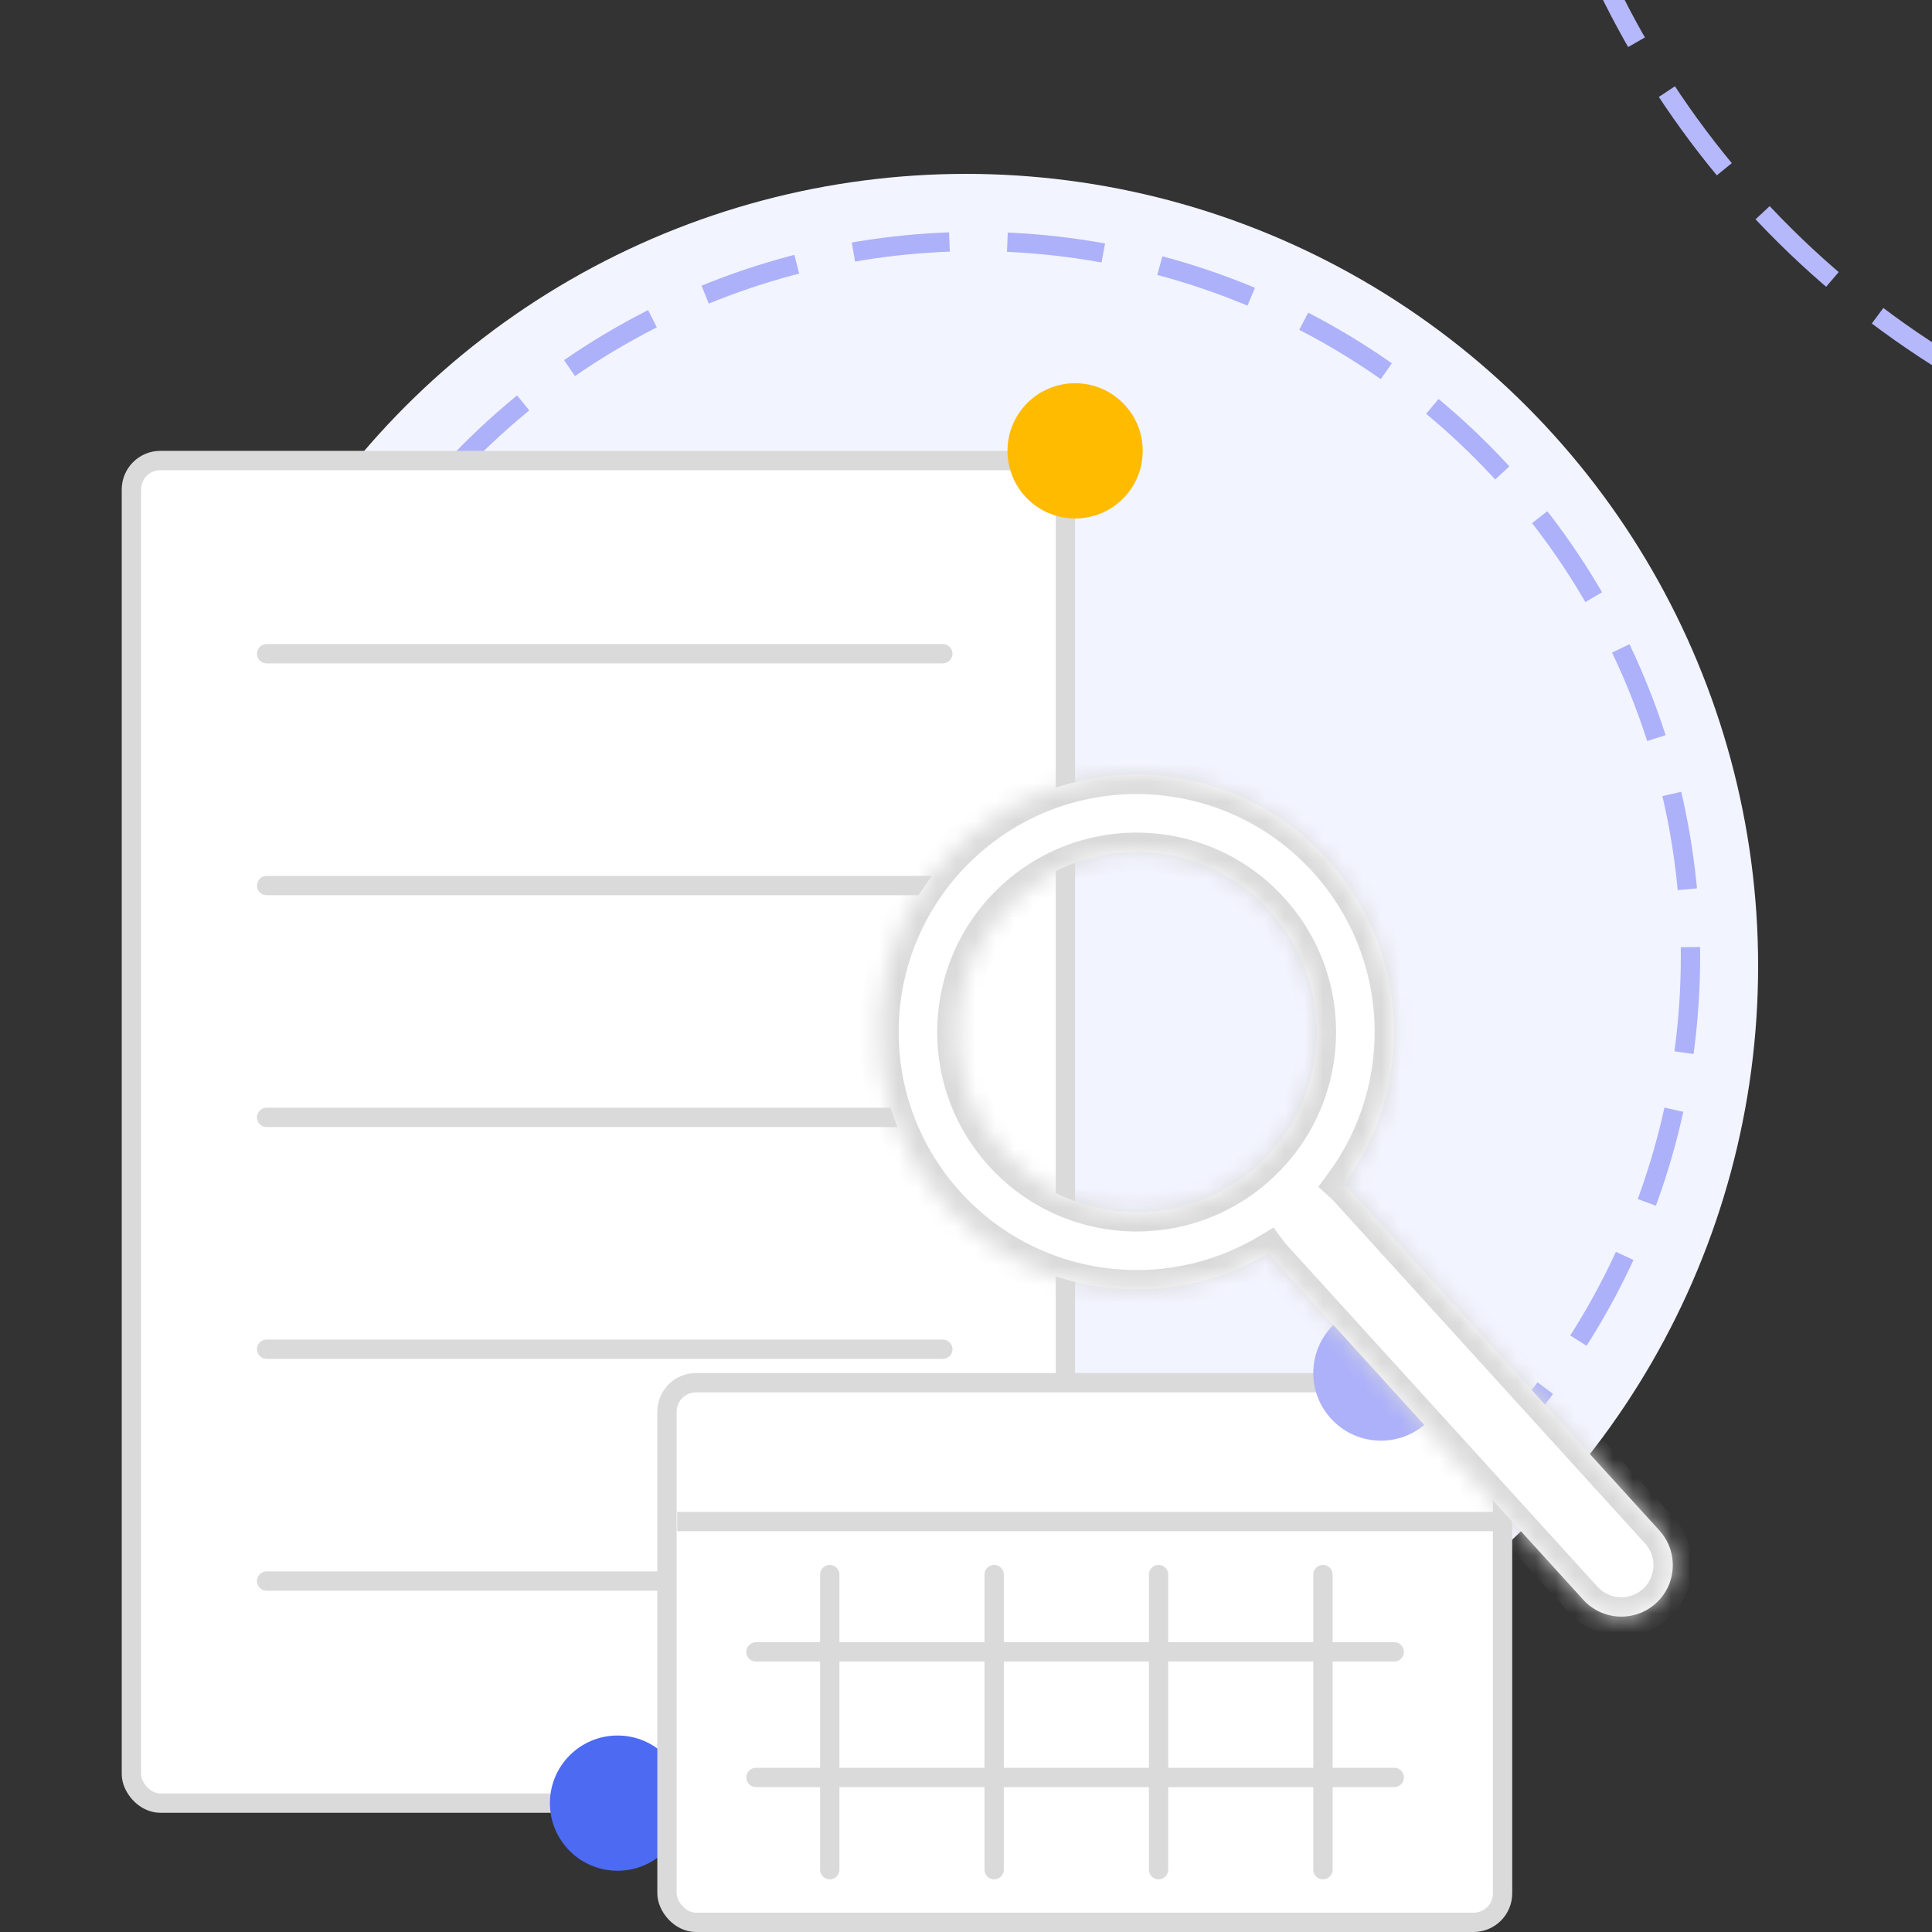 <svg width="100" height="100" viewBox="0 0 100 100" fill="none" xmlns="http://www.w3.org/2000/svg">
  <rect x="0" y="0" width="100" height="100" fill="#333333" stroke="none"/>
  <style>
    @keyframes cw { from { transform: rotate(0deg); } to { transform: rotate(360deg); } }
    @keyframes ccw { from { transform: rotate(0deg); } to { transform: rotate(-360deg); } }

    #outerLine {
      animation: cw 70s linear infinite;
      transform-origin: center center;
    }

    #innerLine {
      animation: ccw 90s linear infinite;
      transform-origin: center center;
    }

    #lookingGlass {
      animation: cw 10s ease-in-out infinite;
      transform-origin: 45px 55px;
    }

    #lookingGlassInner {
      animation: ccw 10s ease-in-out infinite;
      transform-origin: center center;
    }

    #particle1 {
      animation: ccw 16s ease-in-out infinite;
      transform-origin: 29px 93px;
    }

    #particle2 {
      animation: ccw 12s ease-in-out infinite;
      transform-origin: 70px 70px;
    }

    #particle3 {
      animation: cw 28s ease-in-out infinite;
      transform-origin: 53px 35px;
    }
  </style>

  <!-- Background -->
  <circle cx="50" cy="50" r="41" fill="#F2F4FF"/>
  <circle id="outerLine" cx="50" cy="50" r="46.811" transform="rotate(3.357 50 50)" stroke="#B5B9FB" stroke-dasharray="5 3"/>
  <circle id="innerLine" cx="50.5" cy="49.5" r="37" stroke="#ACB1FA" stroke-dasharray="5 3"/>
  
  <!-- Paper -->
  <rect x="6.801" y="23.836" width="48.346" height="69.494" rx="1.5" fill="white" stroke="#DADADA"/>
  <line x1="13.801" y1="33.836" x2="48.801" y2="33.836" stroke="#DADADA" stroke-linecap="round"/>
  <line x1="13.801" y1="45.836" x2="48.801" y2="45.836" stroke="#DADADA" stroke-linecap="round"/>
  <line x1="13.801" y1="57.836" x2="48.801" y2="57.836" stroke="#DADADA" stroke-linecap="round"/>
  <line x1="13.801" y1="69.836" x2="48.801" y2="69.836" stroke="#DADADA" stroke-linecap="round"/>
  <line x1="13.801" y1="81.836" x2="48.801" y2="81.836" stroke="#DADADA" stroke-linecap="round"/>
  
  <!-- Particle -->
  <circle id="particle1" cx="31.963" cy="93.33" r="3.5" fill="#4D6AF2"/>
  
  <!-- Spreadsheet -->
  <rect x="34.523" y="71.568" width="43.249" height="27.932" rx="1.5" fill="white" stroke="#DADADA"/>
  <line x1="35.052" y1="78.754" x2="77.764" y2="78.754" stroke="#DADADA"/>
  <line x1="42.948" y1="81.5" x2="42.948" y2="96.774" stroke="#DADADA" stroke-linecap="round"/>
  <line x1="51.457" y1="81.5" x2="51.457" y2="96.774" stroke="#DADADA" stroke-linecap="round"/>
  <line x1="59.967" y1="81.5" x2="59.967" y2="96.774" stroke="#DADADA" stroke-linecap="round"/>
  <line x1="68.476" y1="81.5" x2="68.476" y2="96.774" stroke="#DADADA" stroke-linecap="round"/>
  <line x1="39.129" y1="85.5" x2="72.166" y2="85.5" stroke="#DADADA" stroke-linecap="round"/>
  <path d="M39.129 92H72.166" stroke="#DADADA" stroke-linecap="round"/>
  
    
  <!-- Particle -->
  <circle id="particle2" cx="71.476" cy="71.068" r="3.5" fill="#ACB1FA"/>

  <!-- Particle -->
  <circle id="particle3" cx="55.647" cy="23.336" r="3.5" fill="#FFBB00"/>

  <!-- Looking glass -->
  <g id="lookingGlass">
    <g id="lookingGlassInner">
      <mask id="path-20-inside-1" fill="white">
        <path fill-rule="evenodd" clip-rule="evenodd" d="M48.978 62.379C53.316 67.15 60.324 68.046 65.654 64.862C65.706 64.932 65.762 65 65.822 65.066L81.95 82.804C82.939 83.893 84.624 83.973 85.712 82.983C86.801 81.994 86.881 80.309 85.891 79.22L69.764 61.481C69.704 61.416 69.641 61.353 69.577 61.295C73.253 56.292 73.025 49.23 68.688 44.459C63.739 39.016 55.316 38.615 49.873 43.564C44.43 48.512 44.03 56.936 48.978 62.379ZM65.105 60.317C61.295 63.781 55.398 63.501 51.934 59.691C48.471 55.881 48.751 49.984 52.561 46.52C56.371 43.056 62.267 43.337 65.731 47.147C69.195 50.957 68.915 56.853 65.105 60.317Z"/>
      </mask>
      <path fill-rule="evenodd" clip-rule="evenodd" d="M48.978 62.379C53.316 67.15 60.324 68.046 65.654 64.862C65.706 64.932 65.762 65 65.822 65.066L81.95 82.804C82.939 83.893 84.624 83.973 85.712 82.983C86.801 81.994 86.881 80.309 85.891 79.22L69.764 61.481C69.704 61.416 69.641 61.353 69.577 61.295C73.253 56.292 73.025 49.23 68.688 44.459C63.739 39.016 55.316 38.615 49.873 43.564C44.43 48.512 44.03 56.936 48.978 62.379ZM65.105 60.317C61.295 63.781 55.398 63.501 51.934 59.691C48.471 55.881 48.751 49.984 52.561 46.52C56.371 43.056 62.267 43.337 65.731 47.147C69.195 50.957 68.915 56.853 65.105 60.317Z" fill="white"/>
      <path d="M65.654 64.862L66.456 64.264L65.917 63.54L65.141 64.003L65.654 64.862ZM48.978 62.379L48.238 63.051H48.238L48.978 62.379ZM65.822 65.066L65.082 65.738L65.082 65.738L65.822 65.066ZM81.95 82.804L82.689 82.132L82.689 82.132L81.95 82.804ZM85.712 82.983L86.385 83.723L85.712 82.983ZM85.891 79.22L85.151 79.893L85.891 79.22ZM69.764 61.481L69.024 62.154L69.024 62.154L69.764 61.481ZM69.577 61.295L68.771 60.703L68.236 61.431L68.906 62.037L69.577 61.295ZM68.688 44.459L67.948 45.132L68.688 44.459ZM49.873 43.564L49.2 42.824L49.2 42.824L49.873 43.564ZM51.934 59.691L51.194 60.363L51.934 59.691ZM65.105 60.317L65.777 61.057L65.105 60.317ZM52.561 46.52L51.888 45.781L52.561 46.52ZM65.731 47.147L64.991 47.82L65.731 47.147ZM65.141 64.003C60.212 66.949 53.729 66.118 49.718 61.706L48.238 63.051C52.902 68.181 60.437 69.144 66.167 65.72L65.141 64.003ZM66.562 64.393C66.524 64.351 66.489 64.308 66.456 64.264L64.852 65.459C64.923 65.555 65 65.648 65.082 65.738L66.562 64.393ZM82.689 82.132L66.562 64.393L65.082 65.738L81.21 83.477L82.689 82.132ZM85.04 82.243C84.36 82.862 83.308 82.811 82.689 82.132L81.21 83.477C82.571 84.974 84.888 85.084 86.385 83.723L85.04 82.243ZM85.151 79.893C85.77 80.573 85.72 81.625 85.04 82.243L86.385 83.723C87.882 82.362 87.993 80.045 86.631 78.548L85.151 79.893ZM69.024 62.154L85.151 79.893L86.631 78.548L70.504 60.809L69.024 62.154ZM68.906 62.037C68.947 62.074 68.986 62.113 69.024 62.154L70.504 60.809C70.422 60.719 70.336 60.633 70.247 60.553L68.906 62.037ZM67.948 45.132C71.959 49.544 72.171 56.075 68.771 60.703L70.383 61.887C74.335 56.508 74.092 48.916 69.428 43.786L67.948 45.132ZM50.546 44.304C55.58 39.727 63.371 40.098 67.948 45.132L69.428 43.786C64.108 37.935 55.052 37.504 49.2 42.824L50.546 44.304ZM49.718 61.706C45.141 56.672 45.512 48.881 50.546 44.304L49.2 42.824C43.349 48.144 42.918 57.2 48.238 63.051L49.718 61.706ZM51.194 60.363C55.03 64.582 61.559 64.893 65.777 61.057L64.432 59.577C61.031 62.67 55.767 62.419 52.674 59.018L51.194 60.363ZM51.888 45.781C47.67 49.616 47.359 56.145 51.194 60.363L52.674 59.018C49.582 55.617 49.832 50.353 53.234 47.26L51.888 45.781ZM66.471 46.474C62.636 42.256 56.107 41.945 51.888 45.781L53.234 47.26C56.635 44.168 61.899 44.418 64.991 47.82L66.471 46.474ZM65.777 61.057C69.996 57.222 70.306 50.693 66.471 46.474L64.991 47.82C68.084 51.221 67.833 56.485 64.432 59.577L65.777 61.057Z" fill="#DADADA" mask="url(#path-20-inside-1)"/>
    </g>
  </g>
</svg>
